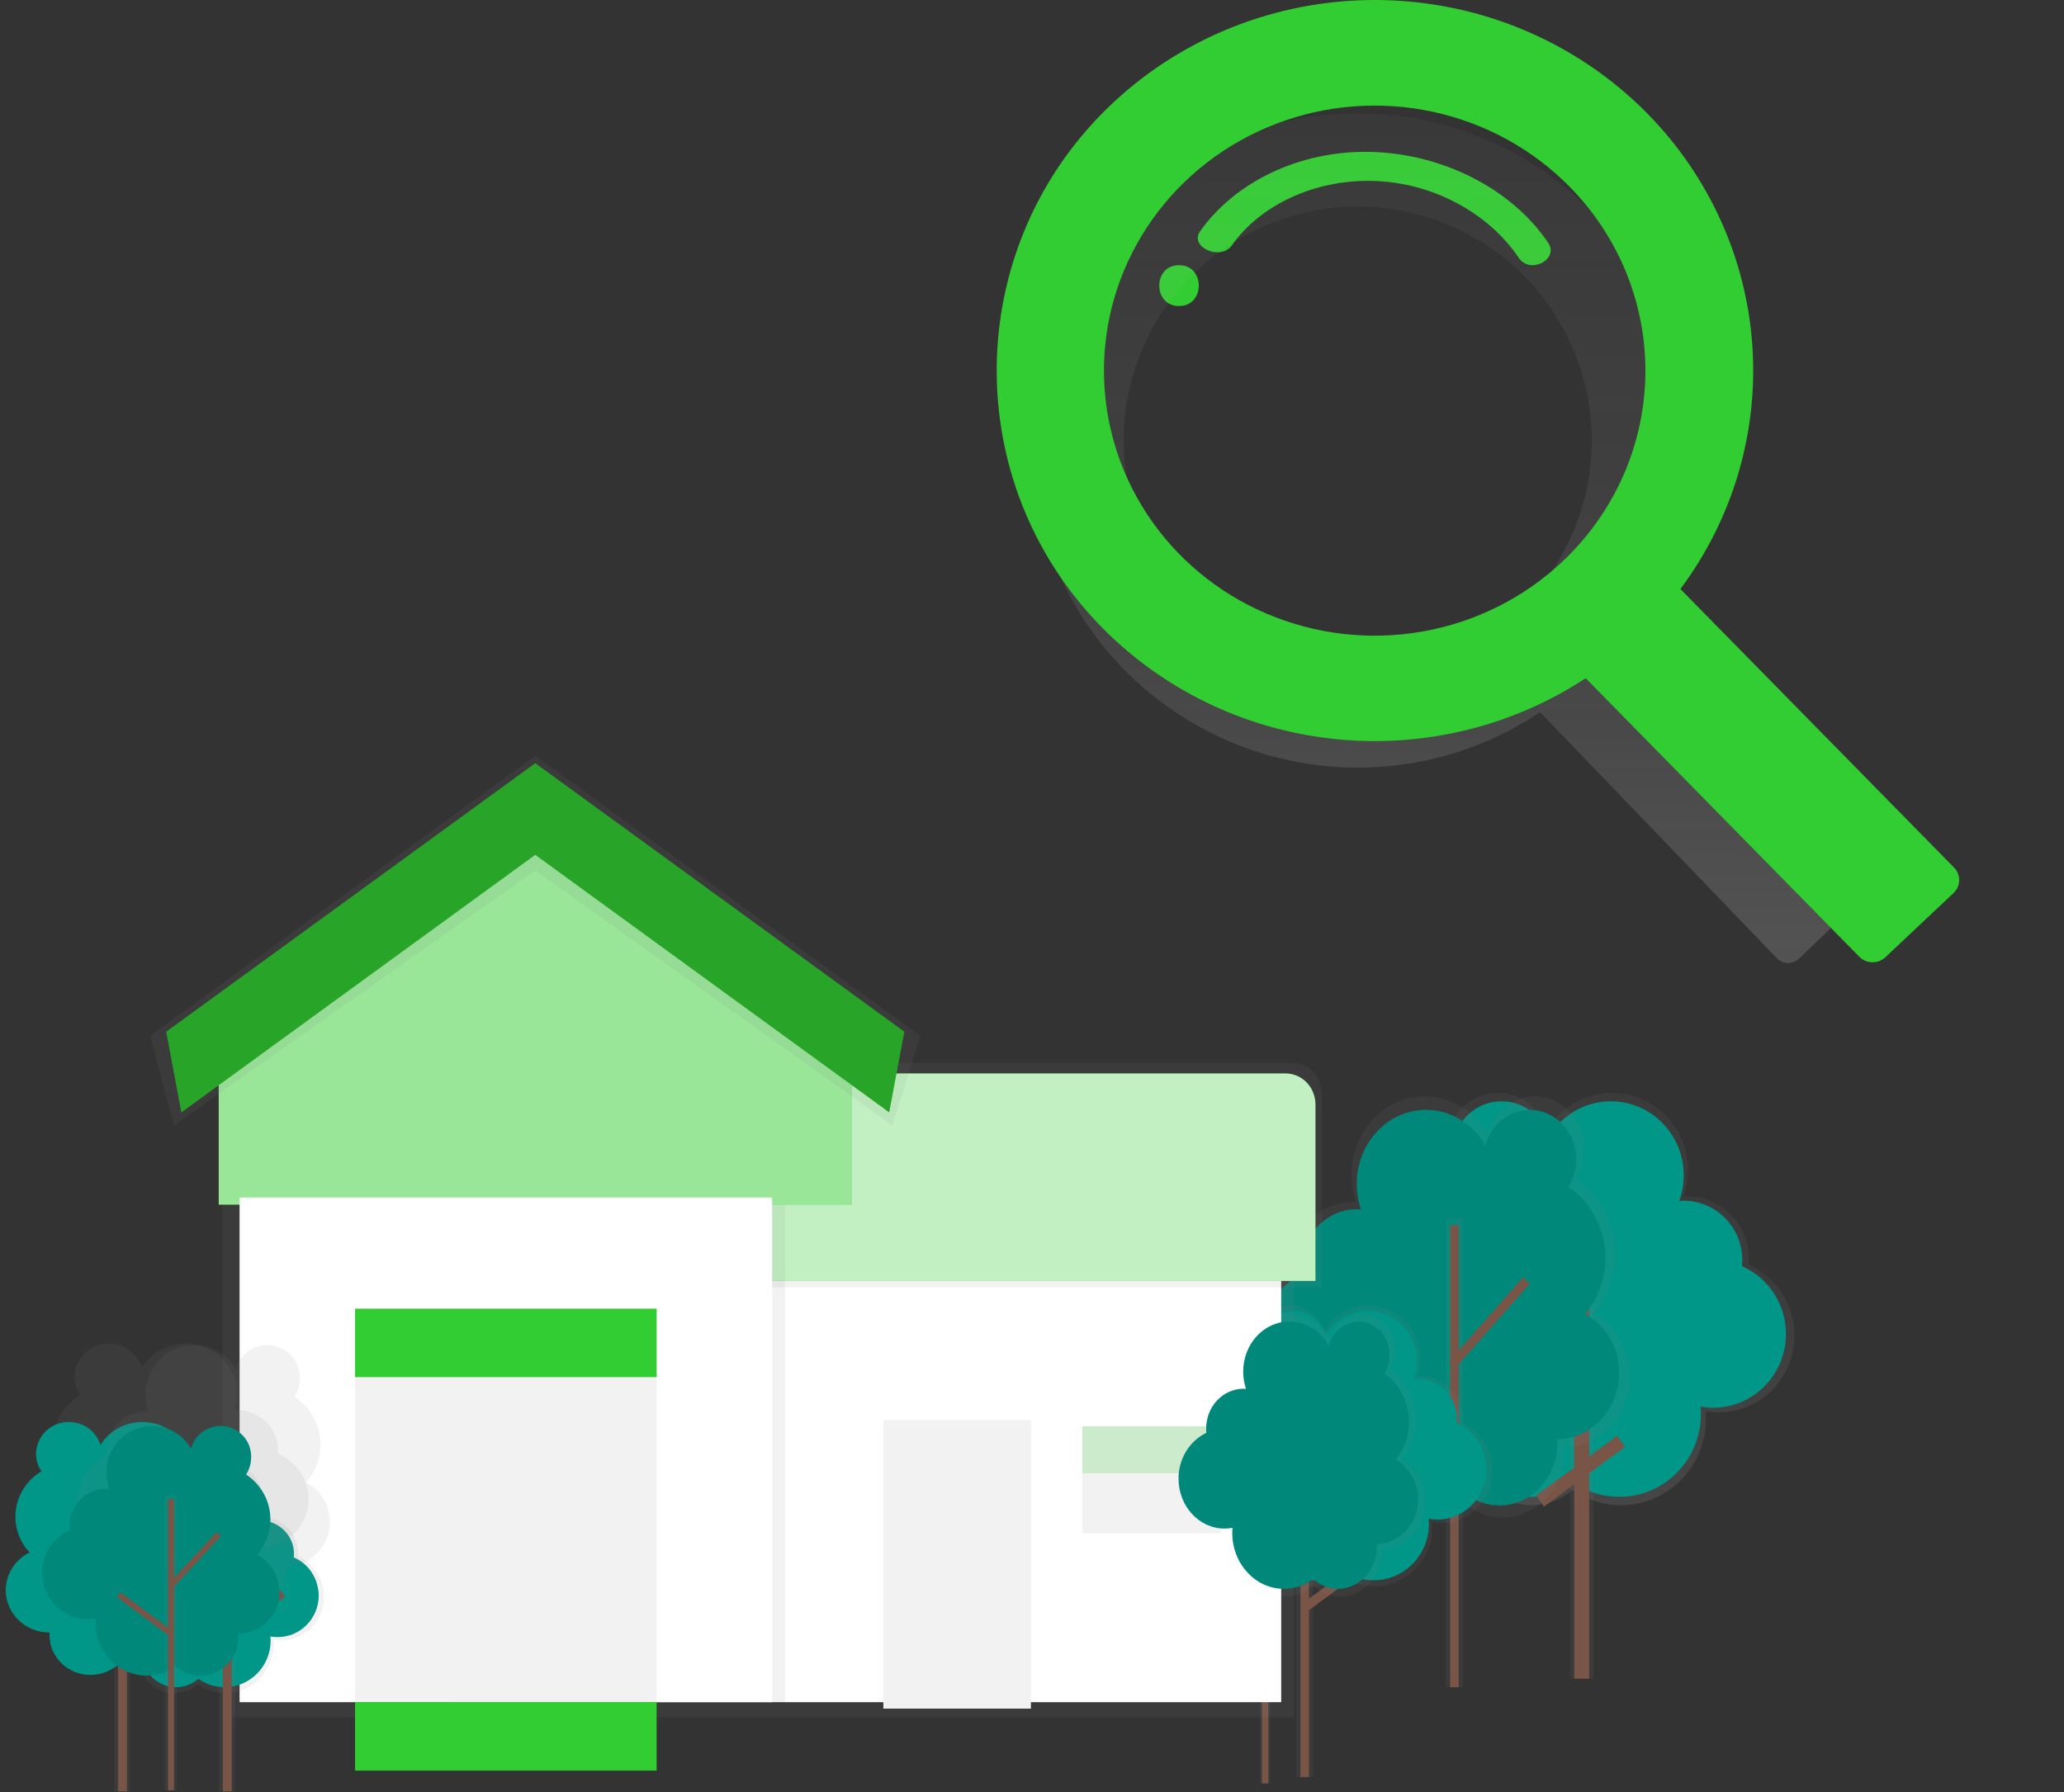 <svg width="965" height="838" viewBox="0 0 965 838" fill="none" xmlns="http://www.w3.org/2000/svg">
<rect x="0" y="0" width="965" height="838" fill="#333333" stroke="none"/>
<g clip-path="url(#clip0)">
<path d="M671.749 610.549C665.133 603.158 661.445 593.398 661.436 583.253C661.475 576.255 663.237 569.386 666.553 563.316C669.869 557.247 674.624 552.182 680.357 548.617C677.792 544.705 676.415 540.069 676.407 535.319C676.407 521.942 687.091 511.099 700.273 511.099C705.364 511.045 710.337 512.71 714.459 515.85C718.581 518.989 721.634 523.437 723.168 528.537C726.421 523.159 730.922 518.738 736.248 515.688C741.574 512.638 747.55 511.059 753.616 511.099C773.253 511.099 789.178 527.261 789.178 547.189C789.18 551.446 788.443 555.667 787 559.645C787.718 559.592 788.443 559.53 789.178 559.53C804.942 559.53 817.718 572.499 817.718 588.501C817.719 589.478 817.671 590.455 817.575 591.426C830.183 596.941 839.01 609.662 839.01 624.476C839.01 644.342 823.145 660.45 803.566 660.45C801.51 660.447 799.458 660.264 797.431 659.901C797.532 661.098 797.6 662.312 797.6 663.535C797.6 685.831 779.793 703.907 757.827 703.907C749.764 703.932 741.877 701.429 735.176 696.718C729.755 701.387 722.955 703.929 715.944 703.907C699.53 703.907 686.23 690.406 686.23 673.766C686.23 673.048 686.289 672.339 686.34 671.629H686.23C668.66 671.629 654.415 657.17 654.415 639.334C654.452 633.313 656.095 627.423 659.16 622.334C662.224 617.246 666.585 613.163 671.749 610.549V610.549Z" fill="url(#paint0_linear)"/>
<path d="M674.634 610.428C668.293 603.337 664.758 593.976 664.749 584.246C664.785 577.532 666.475 570.943 669.655 565.12C672.835 559.297 677.397 554.439 682.895 551.018C680.43 547.258 679.109 542.8 679.107 538.234C679.107 525.405 689.355 515.001 701.996 515.001C706.881 514.95 711.652 516.547 715.609 519.556C719.566 522.566 722.5 526.83 723.98 531.722C727.098 526.574 731.407 522.342 736.504 519.419C741.601 516.497 747.32 514.98 753.126 515.01C771.965 515.01 787.228 530.513 787.228 549.659C787.23 553.743 786.522 557.792 785.139 561.608C785.833 561.555 786.526 561.502 787.228 561.502C802.346 561.502 814.598 573.94 814.598 589.292C814.597 590.23 814.549 591.167 814.455 592.1C826.546 597.43 835.01 609.593 835.01 623.799C835.01 642.856 819.79 658.306 801.019 658.306C799.035 658.306 797.055 658.131 795.1 657.782C795.201 658.928 795.26 660.092 795.26 661.264C795.26 682.649 778.18 699.982 757.117 699.982C749.385 700.004 741.823 697.604 735.395 693.088C730.216 697.556 723.723 699.999 717.021 700C701.285 700 688.526 687.047 688.526 671.073C688.526 670.38 688.577 669.704 688.628 669.02H688.526C671.674 669.02 658.01 655.152 658.01 638.041C658.045 632.265 659.622 626.615 662.56 621.734C665.499 616.853 669.682 612.936 674.634 610.428V610.428Z" fill="#009688"/>
<path d="M745.01 570H734.01V785H745.01V570Z" fill="url(#paint1_linear)"/>
<path d="M743.01 570H736.01V785H743.01V570Z" fill="#795548"/>
<path d="M705.812 592.939L701.412 597.47L737.916 636.587L742.315 632.056L705.812 592.939Z" fill="#795548"/>
<path d="M756.174 671.368L718.333 699.265L721.872 704.562L759.713 676.666L756.174 671.368Z" fill="#795548"/>
<path d="M745.244 614.316C749.039 609.756 751.858 604.393 753.511 598.59C755.163 592.786 755.611 586.678 754.823 580.677C754.035 574.677 752.03 568.924 748.943 563.807C745.857 558.691 741.761 554.33 736.932 551.019C739.429 546.96 740.754 542.227 740.746 537.394C740.746 523.723 730.434 512.642 717.708 512.642C712.679 512.681 707.799 514.442 703.809 517.658C699.819 520.873 696.936 525.368 695.598 530.461C692.6 525.059 688.311 520.573 683.156 517.447C678 514.322 672.157 512.665 666.204 512.642C647.242 512.642 631.866 529.158 631.866 549.53C631.861 553.869 632.572 558.176 633.967 562.26C633.275 562.207 632.575 562.145 631.866 562.145C616.676 562.145 604.304 575.443 604.304 591.755C604.304 592.765 604.355 593.758 604.448 594.742C598.253 597.659 592.998 602.405 589.323 608.401C585.648 614.398 583.711 621.387 583.747 628.518C583.747 648.828 599.072 665.291 617.967 665.291C619.948 665.288 621.925 665.101 623.874 664.732C623.773 665.956 623.714 667.197 623.714 668.447C623.714 691.23 640.904 709.705 662.12 709.705C669.959 709.708 677.604 707.139 683.985 702.356C689.122 707.088 695.719 709.7 702.551 709.705C718.4 709.705 731.244 695.902 731.244 678.881C731.244 678.145 731.185 677.418 731.143 676.691H731.244C748.215 676.691 761.962 661.913 761.962 643.687C761.988 637.655 760.445 631.731 757.498 626.555C754.552 621.378 750.314 617.146 745.244 614.316V614.316Z" fill="url(#paint2_linear)"/>
<path d="M741.188 614.448C744.762 610.167 747.417 605.133 748.973 599.687C750.528 594.24 750.949 588.508 750.206 582.877C749.463 577.245 747.573 571.847 744.665 567.045C741.757 562.243 737.898 558.15 733.349 555.042C735.703 551.23 736.951 546.786 736.942 542.248C736.942 529.409 727.222 519.009 715.222 519.009C710.488 519.053 705.898 520.709 702.144 523.726C698.39 526.744 695.678 530.958 694.417 535.731C691.592 530.658 687.548 526.445 682.687 523.51C677.827 520.575 672.317 519.021 666.705 519C648.832 519 634.341 534.508 634.341 553.633C634.337 557.707 635.008 561.75 636.324 565.585C635.671 565.532 635.01 565.478 634.341 565.478C619.993 565.478 608.366 577.891 608.366 593.275C608.366 594.224 608.409 595.155 608.502 596.077C602.668 598.822 597.721 603.281 594.261 608.91C590.801 614.54 588.977 621.099 589.01 627.792C589.01 646.855 603.417 662.31 621.273 662.31C623.146 662.308 625.015 662.133 626.858 661.786C626.765 662.939 626.705 664.101 626.705 665.271C626.705 686.666 642.909 704 662.9 704C670.289 704.003 677.495 701.591 683.51 697.102C688.352 701.544 694.57 703.996 701.01 704C715.942 704 728.052 691.046 728.052 675.06C728.052 674.368 728.001 673.685 727.959 673.003H728.052C744.044 673.003 757.01 659.127 757.01 642.014C757.03 636.346 755.567 630.78 752.777 625.92C749.988 621.06 745.98 617.093 741.188 614.448V614.448Z" fill="#00897B"/>
<path d="M684.01 570H676.01V789H684.01V570Z" fill="url(#paint3_linear)"/>
<path d="M682.01 573H678.01V789H682.01V573Z" fill="#795548"/>
<path d="M712.118 597.309L677.555 636.519L680.645 639.524L715.208 600.314L712.118 597.309Z" fill="#795548"/>
<path d="M624.535 676.053L622.024 679.604L657.857 707.56L660.367 704.009L624.535 676.053Z" fill="#795548"/>
<path d="M583.941 678.287C579.433 673.245 576.922 666.588 576.92 659.671C576.947 654.902 578.149 650.222 580.408 646.087C582.668 641.951 585.909 638.501 589.815 636.072C588.062 633.399 587.124 630.23 587.123 626.985C587.123 617.871 594.405 610.478 603.385 610.478C606.854 610.441 610.242 611.576 613.051 613.714C615.861 615.853 617.942 618.883 618.988 622.357C621.207 618.693 624.274 615.681 627.904 613.603C631.534 611.525 635.606 610.45 639.74 610.478C653.124 610.478 663.977 621.488 663.977 635.07C663.979 637.972 663.475 640.85 662.491 643.563C662.981 643.563 663.47 643.483 663.977 643.483C674.719 643.483 683.386 652.348 683.386 663.225C683.385 663.892 683.352 664.558 683.285 665.22C687.569 667.034 691.244 670.144 693.844 674.154C696.445 678.164 697.854 682.894 697.893 687.746C697.893 701.283 687.083 712.259 673.74 712.259C672.327 712.259 670.915 712.135 669.521 711.886C669.597 712.702 669.639 713.526 669.639 714.36C669.639 729.554 657.504 741.842 642.533 741.842C637.07 741.868 631.722 740.193 627.166 737.028C623.466 740.195 618.833 741.912 614.06 741.886C602.878 741.886 593.806 732.684 593.806 721.336C593.806 720.84 593.806 720.361 593.882 719.883H593.806C581.831 719.883 572.126 710.033 572.126 697.879C572.156 693.78 573.279 689.772 575.367 686.309C577.455 682.846 580.426 680.067 583.941 678.287V678.287Z" fill="url(#paint4_linear)"/>
<path d="M586.312 678.003C582.005 673.178 579.599 666.801 579.585 660.169C579.61 655.597 580.757 651.109 582.913 647.143C585.069 643.177 588.161 639.869 591.887 637.54C590.217 634.977 589.322 631.939 589.323 628.827C589.323 620.088 596.269 613.001 604.829 613.001C608.139 612.964 611.372 614.052 614.052 616.104C616.732 618.155 618.717 621.062 619.714 624.396C621.828 620.882 624.753 617.993 628.214 616C631.675 614.007 635.559 612.975 639.501 613.001C652.266 613.001 662.618 623.561 662.618 636.59C662.621 639.373 662.142 642.133 661.205 644.734C661.676 644.734 662.138 644.663 662.618 644.663C672.86 644.663 681.168 653.135 681.168 663.589C681.169 664.227 681.138 664.864 681.076 665.498C685.162 667.238 688.666 670.219 691.147 674.064C693.627 677.909 694.972 682.445 695.01 687.098C695.01 700.082 684.692 710.606 671.969 710.606C670.633 710.606 669.3 710.487 667.983 710.251C668.05 711.033 668.092 711.823 668.092 712.622C668.092 727.188 656.521 739 642.242 739C637.003 739.013 631.88 737.378 627.526 734.302C624.003 737.352 619.585 739.013 615.03 739C604.367 739 595.688 730.181 595.688 719.292C595.688 718.822 595.688 718.36 595.756 717.898H595.688C584.269 717.898 575.01 708.448 575.01 696.796C575.04 692.86 576.115 689.013 578.113 685.691C580.111 682.368 582.952 679.705 586.312 678.003V678.003Z" fill="#009688"/>
<path d="M614 685H606V831H614V685Z" fill="url(#paint5_linear)"/>
<path d="M612 685H608V831H612V685Z" fill="#795548"/>
<path d="M587.135 700.283L584.139 703.367L609.011 730.019L612.006 726.935L587.135 700.283Z" fill="#795548"/>
<path d="M635.102 730.555L609.315 749.565L611.725 753.172L637.511 734.162L635.102 730.555Z" fill="#795548"/>
<path d="M655.31 682.632C657.862 679.573 659.759 675.974 660.871 672.079C661.984 668.183 662.286 664.081 661.756 660.052C661.227 656.023 659.88 652.161 657.805 648.727C655.73 645.293 652.977 642.368 649.732 640.15C651.396 637.42 652.275 634.243 652.263 631.001C652.354 627.044 651.062 623.188 648.632 620.163C646.202 617.137 642.802 615.15 639.073 614.578C635.344 614.005 631.545 614.886 628.392 617.054C625.239 619.222 622.951 622.528 621.959 626.347C619.948 622.723 617.071 619.714 613.614 617.617C610.157 615.519 606.238 614.406 602.245 614.388C589.519 614.388 579.198 625.469 579.198 639.148C579.195 642.061 579.672 644.952 580.608 647.694C580.144 647.694 579.671 647.614 579.198 647.614C576.741 647.643 574.314 648.18 572.055 649.195C569.795 650.209 567.748 651.681 566.03 653.527C564.313 655.373 562.958 657.556 562.043 659.952C561.129 662.347 560.672 664.909 560.7 667.49C560.7 668.164 560.7 668.837 560.793 669.493C556.634 671.452 553.108 674.639 550.642 678.665C548.175 682.691 546.876 687.383 546.902 692.17C546.902 705.796 557.189 716.851 569.873 716.851C571.206 716.85 572.536 716.726 573.848 716.479C573.781 717.303 573.738 718.128 573.738 718.97C573.738 734.262 585.283 746.664 599.511 746.664C604.772 746.667 609.903 744.944 614.187 741.735C617.635 744.911 622.065 746.663 626.651 746.664C629.209 746.634 631.736 746.075 634.088 745.019C636.44 743.963 638.571 742.43 640.359 740.509C642.148 738.588 643.558 736.315 644.51 733.821C645.463 731.327 645.938 728.66 645.909 725.973C645.909 725.477 645.909 724.989 645.841 724.502H645.909C657.301 724.502 666.534 714.581 666.534 702.339C666.55 698.291 665.513 694.316 663.535 690.843C661.557 687.369 658.713 684.53 655.31 682.632V682.632Z" fill="url(#paint6_linear)"/>
<path d="M594 687H589V834H594V687Z" fill="url(#paint7_linear)"/>
<path d="M593 689H590V834H593V689Z" fill="#795548"/>
<path d="M613.061 705.209L589.862 731.526L591.937 733.544L615.136 707.226L613.061 705.209Z" fill="#795548"/>
<path d="M567.705 735.252L566.019 737.637L590.07 756.401L591.756 754.016L567.705 735.252Z" fill="#795548"/>
<path d="M605.01 581H367.01V803H605.01V581Z" fill="url(#paint8_linear)"/>
<path d="M599.01 581H211.01V796H599.01V581Z" fill="white"/>
<path d="M618.01 602H236.01V497H604.065C607.764 497 611.311 498.547 613.926 501.3C616.541 504.054 618.01 507.788 618.01 511.682V602Z" fill="url(#paint9_linear)"/>
<path d="M236.01 502H601.055C604.756 502 608.306 503.529 610.923 506.25C613.54 508.972 615.01 512.663 615.01 516.512V599H236.01V502Z" fill="#32CD32"/>
<path opacity="0.7" d="M236.01 502H601.055C604.756 502 608.306 503.529 610.923 506.25C613.54 508.972 615.01 512.663 615.01 516.512V599H236.01V502Z" fill="white"/>
<path d="M235.51 384L104.01 481.318V563.32V803H367.01V563.32V481.318L235.51 384Z" fill="url(#paint10_linear)"/>
<path d="M398.26 472.33L250.26 364.32L102.26 472.33V563.32H398.26V472.33Z" fill="#32CD32"/>
<path opacity="0.5" d="M398.26 472.33L250.26 364.32L102.26 472.33V563.32H398.26V472.33Z" fill="white"/>
<path d="M361.01 560H112.01V796H361.01V560Z" fill="white"/>
<path d="M417.26 526.32L250.26 407.07L81.26 526.32L70.26 484.38L250.26 353.37L430.26 484.38L417.26 526.32Z" fill="url(#paint11_linear)"/>
<path d="M415.73 520.18L250.26 399.75L84.8 520.18L77.73 482.47L250.26 356.91L422.8 482.47L415.73 520.18Z" fill="#32CD32"/>
<path opacity="0.2" d="M415.73 520.18L250.26 399.75L84.8 520.18L77.73 482.47L250.26 356.91L422.8 482.47L415.73 520.18Z" fill="black"/>
<path d="M307.01 612H166.01V796H307.01V612Z" fill="#F2F2F2"/>
<path d="M307.01 612H166.01V644H307.01V612Z" fill="#32CD32"/>
<path d="M307 796H166V828H307V796Z" fill="#32CD32"/>
<path d="M454 764C454.265 764 454.52 763.842 454.707 763.561C454.895 763.279 455 762.898 455 762.5C455 762.102 454.895 761.721 454.707 761.439C454.52 761.158 454.265 761 454 761C453.735 761 453.48 761.158 453.293 761.439C453.105 761.721 453 762.102 453 762.5C453 762.898 453.105 763.279 453.293 763.561C453.48 763.842 453.735 764 454 764V764Z" fill="#00FF00"/>
<path d="M482 664H413V799H482V664Z" fill="#F2F2F2"/>
<path d="M571 667H506V717H571V667Z" fill="#F2F2F2"/>
<path opacity="0.2" d="M571 667H506V689H571V667Z" fill="#32CD32"/>
<path d="M56.485 738.714C52.71 734.523 50.598 728.978 50.578 723.209C50.603 719.234 51.607 715.334 53.491 711.887C55.374 708.441 58.075 705.564 61.329 703.537C59.869 701.31 59.086 698.67 59.084 695.966C59.147 692.254 60.609 688.72 63.15 686.14C65.692 683.56 69.104 682.146 72.638 682.208C75.535 682.173 78.367 683.119 80.713 684.906C83.059 686.692 84.796 689.224 85.667 692.128C87.517 689.073 90.074 686.562 93.1 684.83C96.126 683.098 99.521 682.202 102.967 682.225C114.124 682.225 123.17 691.41 123.17 702.73C123.172 705.154 122.752 707.558 121.93 709.822C122.343 709.822 122.774 709.76 123.17 709.76C132.124 709.76 139.382 717.127 139.382 726.214C139.381 726.768 139.353 727.321 139.297 727.872C142.868 729.384 145.931 731.976 148.099 735.318C150.267 738.661 151.442 742.604 151.475 746.648C151.475 757.934 142.462 767.082 131.339 767.082C130.171 767.081 129.005 766.977 127.854 766.772C127.913 767.455 127.947 768.137 127.947 768.838C127.947 781.506 117.82 791.772 105.356 791.772C100.774 791.784 96.293 790.362 92.486 787.685C89.406 790.339 85.542 791.784 81.558 791.772C72.275 791.772 64.68 784.103 64.68 774.635C64.68 774.228 64.68 773.82 64.739 773.421H64.68C54.696 773.421 46.603 765.203 46.603 755.079C46.625 751.652 47.563 748.301 49.31 745.407C51.057 742.514 53.544 740.194 56.485 738.714V738.714Z" fill="url(#paint12_linear)"/>
<path d="M58.384 738.659C54.803 734.672 52.806 729.409 52.801 723.939C52.821 720.165 53.776 716.461 55.573 713.188C57.369 709.915 59.945 707.184 63.05 705.262C61.658 703.146 60.913 700.637 60.915 698.069C60.943 696.323 61.3 694.6 61.965 692.998C62.631 691.396 63.591 689.947 64.792 688.734C65.993 687.52 67.411 686.566 68.964 685.926C70.518 685.286 72.177 684.972 73.847 685.002C76.604 684.973 79.297 685.871 81.53 687.563C83.763 689.255 85.417 691.653 86.249 694.402C88.012 691.502 90.451 689.118 93.337 687.474C96.222 685.83 99.46 684.979 102.746 685.002C113.382 685.002 122.009 693.716 122.009 704.47C122.012 706.766 121.613 709.043 120.832 711.188C121.219 711.188 121.614 711.127 122.009 711.127C130.552 711.127 137.472 718.161 137.472 726.752C137.473 727.278 137.448 727.803 137.397 728.326C140.801 729.765 143.72 732.227 145.786 735.402C147.851 738.576 148.97 742.32 149 746.159C149 756.878 140.407 765.566 129.795 765.566C128.668 765.566 127.543 765.466 126.432 765.267C126.491 765.909 126.525 766.568 126.525 767.228C126.525 779.248 116.88 789 104.974 789C100.621 789 96.365 787.647 92.748 785.113C89.812 787.632 86.128 789.003 82.331 788.991C73.443 788.991 66.237 781.71 66.237 772.724C66.237 772.337 66.237 771.95 66.296 771.572H66.237C56.719 771.572 49 763.772 49 754.152C49.025 750.911 49.917 747.742 51.575 745.004C53.234 742.265 55.592 740.067 58.384 738.659V738.659Z" fill="#009688"/>
<path d="M109.89 700.11H102.39V837.72H109.89V700.11Z" fill="url(#paint13_linear)"/>
<path d="M108.33 700.11H104.19V837.72H108.33V700.11Z" fill="#795548"/>
<path d="M83.586 714.803L80.63 717.701L105.201 742.766L108.158 739.868L83.586 714.803Z" fill="#795548"/>
<path d="M130.972 743.275L105.499 761.151L107.877 764.54L133.35 746.664L130.972 743.275Z" fill="#795548"/>
<path d="M31.71 692.09C27.237 687.363 24.733 681.108 24.71 674.6C24.74 670.117 25.929 665.717 28.161 661.829C30.394 657.941 33.593 654.696 37.45 652.41C35.719 649.898 34.792 646.92 34.79 643.87C34.864 639.683 36.596 635.696 39.608 632.786C42.619 629.876 46.663 628.28 50.85 628.35C54.284 628.311 57.639 629.378 60.419 631.393C63.2 633.409 65.258 636.265 66.29 639.54C68.481 636.094 71.512 633.262 75.098 631.308C78.684 629.354 82.707 628.343 86.79 628.37C100.01 628.37 110.73 638.73 110.73 651.5C110.733 654.234 110.234 656.945 109.26 659.5C109.75 659.5 110.26 659.43 110.73 659.43C121.34 659.43 129.94 667.74 129.94 677.99C129.939 678.614 129.906 679.239 129.84 679.86C134.071 681.566 137.701 684.489 140.27 688.26C142.839 692.03 144.231 696.478 144.27 701.04C144.27 713.77 133.59 724.09 120.41 724.09C119.026 724.089 117.645 723.972 116.28 723.74C116.35 724.51 116.39 725.28 116.39 726.07C116.39 740.36 104.39 751.94 89.62 751.94C84.191 751.954 78.882 750.349 74.37 747.33C70.719 750.323 66.141 751.953 61.42 751.94C50.42 751.94 41.42 743.29 41.42 732.61C41.42 732.15 41.42 731.69 41.49 731.24H41.42C29.59 731.24 20 721.97 20 710.55C20.026 706.685 21.137 702.904 23.207 699.64C25.278 696.376 28.224 693.76 31.71 692.09Z" fill="url(#paint14_linear)"/>
<path d="M13.83 726.01C9.571 721.476 7.197 715.491 7.19 709.27C7.215 704.978 8.351 700.766 10.487 697.044C12.623 693.322 15.687 690.216 19.38 688.03C17.724 685.624 16.839 682.771 16.84 679.85C16.874 677.864 17.299 675.905 18.09 674.083C18.881 672.262 20.023 670.614 21.452 669.234C22.88 667.854 24.566 666.769 26.414 666.041C28.261 665.313 30.234 664.956 32.22 664.99C35.499 664.957 38.703 665.978 41.358 667.903C44.013 669.827 45.981 672.553 46.97 675.68C49.067 672.382 51.968 669.671 55.4 667.801C58.831 665.932 62.682 664.964 66.59 664.99C79.24 664.99 89.5 674.9 89.5 687.13C89.503 689.741 89.028 692.33 88.1 694.77C88.56 694.77 89.03 694.7 89.5 694.7C99.66 694.7 107.89 702.7 107.89 712.47C107.891 713.068 107.861 713.665 107.8 714.26C111.848 715.896 115.321 718.696 117.777 722.306C120.233 725.916 121.564 730.174 121.6 734.54C121.6 746.73 111.38 756.61 98.76 756.61C97.419 756.61 96.081 756.496 94.76 756.27C94.83 757 94.87 757.75 94.87 758.5C94.87 772.17 83.4 783.26 69.24 783.26C64.062 783.26 59.002 781.722 54.7 778.84C51.207 781.704 46.827 783.263 42.31 783.25C31.74 783.25 23.17 774.97 23.17 764.75C23.17 764.31 23.17 763.87 23.24 763.44H23.17C11.85 763.44 2.67 754.57 2.67 743.63C2.7 739.944 3.761 736.34 5.733 733.226C7.705 730.112 10.51 727.612 13.83 726.01Z" fill="#009688"/>
<path d="M60.89 700.11H53.39V837.72H60.89V700.11Z" fill="url(#paint15_linear)"/>
<path d="M59.33 700.11H55.19V837.72H59.33V700.11Z" fill="#795548"/>
<path d="M34.595 714.804L31.639 717.703L56.21 742.768L59.166 739.87L34.595 714.804Z" fill="#795548"/>
<path d="M81.973 743.282L56.5 761.159L58.878 764.548L84.351 746.671L81.973 743.282Z" fill="#795548"/>
<path d="M143.18 693.18C145.705 690.301 147.582 686.913 148.683 683.245C149.784 679.577 150.083 675.716 149.561 671.922C149.038 668.128 147.706 664.491 145.654 661.257C143.603 658.024 140.88 655.269 137.67 653.18C139.326 650.618 140.205 647.631 140.2 644.58C140.292 640.857 139.017 637.229 136.617 634.381C134.216 631.534 130.856 629.664 127.171 629.125C123.485 628.586 119.73 629.415 116.615 631.455C113.499 633.496 111.239 636.607 110.26 640.2C108.273 636.79 105.429 633.958 102.01 631.985C98.592 630.012 94.717 628.965 90.77 628.95C87.745 628.98 84.756 629.607 81.974 630.793C79.192 631.98 76.671 633.704 74.556 635.867C72.441 638.029 70.773 640.588 69.648 643.396C68.523 646.203 67.963 649.206 68 652.23C68 654.957 68.47 657.663 69.39 660.23C68.93 660.23 68.47 660.16 68 660.16C65.564 660.185 63.157 660.691 60.917 661.65C58.677 662.608 56.648 664 54.949 665.746C53.249 667.491 51.911 669.555 51.012 671.82C50.113 674.084 49.67 676.504 49.71 678.94C49.71 679.58 49.71 680.21 49.8 680.83C45.694 682.673 42.211 685.669 39.775 689.453C37.339 693.238 36.056 697.649 36.08 702.15C36.024 708.233 38.38 714.091 42.632 718.44C46.885 722.79 52.687 725.278 58.77 725.36C60.088 725.36 61.403 725.243 62.7 725.01C62.63 725.78 62.59 726.56 62.59 727.35C62.59 741.73 73.99 753.35 88.05 753.35C93.248 753.349 98.317 751.727 102.55 748.71C105.955 751.698 110.33 753.347 114.86 753.35C119.958 753.287 124.822 751.203 128.384 747.556C131.947 743.909 133.916 738.998 133.86 733.9C133.86 733.43 133.86 732.98 133.79 732.52H133.86C139.323 732.457 144.537 730.227 148.356 726.321C152.176 722.416 154.289 717.153 154.23 711.69C154.246 707.892 153.226 704.161 151.279 700.899C149.331 697.637 146.531 694.969 143.18 693.18Z" fill="url(#paint16_linear)"/>
<path d="M120.23 727.06C122.592 724.358 124.347 721.18 125.375 717.742C126.403 714.303 126.681 710.684 126.19 707.129C125.699 703.574 124.45 700.165 122.528 697.134C120.606 694.103 118.056 691.52 115.05 689.56C116.602 687.155 117.425 684.352 117.42 681.49C117.513 677.992 116.32 674.581 114.067 671.903C111.814 669.225 108.657 667.467 105.195 666.96C101.732 666.454 98.204 667.235 95.278 669.155C92.353 671.075 90.233 674.002 89.32 677.38C87.454 674.178 84.784 671.519 81.574 669.667C78.364 667.815 74.726 666.833 71.02 666.82C65.296 666.899 59.838 669.245 55.841 673.343C51.844 677.441 49.636 682.956 49.7 688.68C49.698 691.25 50.141 693.801 51.01 696.22C50.58 696.22 50.14 696.15 49.7 696.15C45.1 696.203 40.709 698.08 37.493 701.369C34.278 704.658 32.499 709.09 32.55 713.69C32.55 714.29 32.55 714.88 32.64 715.46C28.787 717.188 25.518 719.998 23.232 723.548C20.945 727.099 19.739 731.237 19.76 735.46C19.699 741.172 21.908 746.675 25.902 750.759C29.896 754.843 35.348 757.174 41.06 757.24C42.297 757.239 43.532 757.129 44.75 756.91C44.69 757.64 44.65 758.37 44.65 759.11C44.65 772.61 55.35 783.55 68.55 783.55C73.429 783.553 78.187 782.032 82.16 779.2C85.355 781.995 89.455 783.537 93.7 783.54C96.072 783.514 98.415 783.021 100.596 782.089C102.777 781.157 104.754 779.805 106.412 778.109C108.071 776.414 109.379 774.408 110.262 772.207C111.145 770.005 111.586 767.652 111.56 765.28C111.56 764.84 111.56 764.41 111.5 763.98H111.56C114.1 763.951 116.609 763.422 118.945 762.424C121.28 761.425 123.396 759.977 125.171 758.16C126.947 756.344 128.347 754.196 129.292 751.838C130.238 749.48 130.709 746.96 130.68 744.42C130.685 740.849 129.714 737.344 127.872 734.285C126.031 731.225 123.388 728.727 120.23 727.06Z" fill="#00897B"/>
<path d="M82.52 699.16H76.97V837.25H82.52V699.16Z" fill="url(#paint17_linear)"/>
<path d="M81.34 701.1H78.55V837.25H81.34V701.1Z" fill="#795548"/>
<path d="M101.227 716.441L78.31 741.189L80.357 743.085L103.274 718.336L101.227 716.441Z" fill="#795548"/>
<path d="M56.392 744.686L54.729 746.926L78.492 764.575L80.156 762.335L56.392 744.686Z" fill="#795548"/>
<path d="M652.488 682.527C654.875 679.632 656.648 676.228 657.687 672.544C658.726 668.86 659.007 664.982 658.512 661.173C658.016 657.364 656.755 653.712 654.814 650.464C652.873 647.216 650.298 644.449 647.262 642.348C648.831 639.773 649.664 636.772 649.66 633.705C649.745 629.964 648.536 626.318 646.261 623.457C643.986 620.596 640.803 618.718 637.312 618.176C633.821 617.634 630.263 618.467 627.311 620.517C624.359 622.567 622.217 625.693 621.288 629.304C619.404 625.875 616.708 623.029 613.468 621.046C610.227 619.064 606.555 618.014 602.814 618C590.896 618 581.242 628.482 581.242 641.411C581.239 644.165 581.686 646.899 582.564 649.491C582.126 649.491 581.722 649.42 581.242 649.42C576.604 649.476 572.177 651.482 568.931 654.997C565.686 658.512 563.887 663.249 563.93 668.17C563.93 668.813 563.93 669.446 564.014 670.062C560.122 671.914 556.822 674.924 554.513 678.729C552.205 682.533 550.988 686.967 551.01 691.491C551.01 704.375 560.639 714.821 572.514 714.821C573.762 714.819 575.007 714.7 576.235 714.464C576.167 715.241 576.134 716.027 576.134 716.821C576.134 731.277 586.94 743 600.264 743C605.191 743.004 609.996 741.374 614.008 738.339C617.234 741.344 621.38 743.001 625.673 743C630.507 742.941 635.122 740.848 638.503 737.182C641.883 733.515 643.753 728.575 643.701 723.446C643.701 722.982 643.701 722.554 643.634 722.063H643.701C646.266 722.032 648.799 721.466 651.157 720.397C653.515 719.328 655.652 717.777 657.445 715.832C659.238 713.887 660.652 711.586 661.607 709.061C662.561 706.536 663.038 703.836 663.009 701.116C663.016 697.295 662.04 693.545 660.186 690.269C658.332 686.993 655.671 684.316 652.488 682.527V682.527Z" fill="#00897B"/>
</g>
<path d="M551.24 124C538.93 124 538.91 143.12 551.24 143.12C563.57 143.12 563.56 124 551.24 124Z" fill="#32CD32"/>
<path d="M640.441 71.022C607.3 70.343 577.13 85.395 561.1 108.154C555.867 115.563 570.726 122.111 575.929 114.739C589.208 95.928 614.444 83.946 641.712 84.607C670.31 85.259 696.337 100.067 710.115 120.616C715.349 128.414 729.038 121.323 723.844 113.57C707.124 88.619 674.683 71.728 640.441 71.022Z" fill="#32CD32"/>
<path d="M745.09 99.973C730.948 85.26 714.005 73.525 695.26 65.459C676.514 57.393 656.344 53.158 635.937 53.004C615.531 52.851 595.299 56.781 576.434 64.564C557.569 72.347 540.452 83.825 526.09 98.323C468.18 156.703 467.2 251.753 523.84 311.323C548.719 337.526 582.069 354.078 617.984 358.048C653.898 362.018 690.058 353.149 720.06 333.013L830.66 448.013C831.337 448.719 832.147 449.284 833.043 449.677C833.939 450.07 834.903 450.282 835.881 450.302C836.859 450.321 837.832 450.147 838.743 449.791C839.653 449.434 840.485 448.901 841.19 448.223L868.74 421.733C869.446 421.056 870.011 420.246 870.404 419.35C870.797 418.454 871.009 417.489 871.029 416.511C871.048 415.533 870.875 414.561 870.518 413.65C870.161 412.739 869.628 411.907 868.95 411.203L758.35 296.203C779.557 267.153 789.852 231.56 787.427 195.675C785.002 159.789 770.012 125.905 745.09 99.973ZM710.64 284.893C695.042 299.897 675.345 309.939 654.04 313.749C632.735 317.559 610.778 314.965 590.947 306.297C571.116 297.628 554.3 283.274 542.627 265.048C530.954 246.823 524.947 225.545 525.367 203.906C525.787 182.267 532.613 161.239 544.984 143.48C557.355 125.72 574.714 112.028 594.867 104.135C615.019 96.242 637.059 94.501 658.201 99.134C679.342 103.767 698.635 114.565 713.64 130.163C723.603 140.519 731.428 152.737 736.669 166.118C741.91 179.499 744.464 193.781 744.186 208.149C743.907 222.517 740.801 236.69 735.046 249.857C729.29 263.025 720.997 274.93 710.64 284.893Z" fill="url(#paint18_linear)"/>
<path d="M770.314 53.203C753.956 36.539 734.359 23.248 712.676 14.111C690.993 4.975 667.663 0.179 644.058 0.005C620.454 -0.169 597.053 4.282 575.232 13.098C553.411 21.913 533.611 34.913 516.998 51.334C450.014 117.457 448.881 225.115 514.396 292.586C543.174 322.264 581.75 341.012 623.291 345.509C664.833 350.005 706.659 339.96 741.362 317.153L869.292 447.406C870.076 448.206 871.012 448.846 872.048 449.291C873.085 449.736 874.201 449.976 875.332 449.998C876.463 450.02 877.588 449.824 878.642 449.42C879.695 449.016 880.657 448.412 881.472 447.644L913.351 417.629C914.167 416.862 914.822 415.945 915.276 414.93C915.73 413.915 915.976 412.823 915.998 411.715C916.021 410.607 915.82 409.506 915.407 408.474C914.995 407.442 914.378 406.5 913.594 405.702L785.663 275.449C810.189 242.546 822.093 202.234 819.286 161.591C816.48 120.949 799.141 82.573 770.314 53.203V53.203ZM730.466 262.65C712.424 279.645 689.641 291.019 664.997 295.334C640.354 299.649 614.957 296.712 592.018 286.893C569.079 277.075 549.629 260.816 536.127 240.174C522.625 219.531 515.677 195.431 516.162 170.922C516.648 146.413 524.544 122.595 538.853 102.48C553.163 82.366 573.242 66.858 596.552 57.917C619.862 48.977 645.356 47.006 669.81 52.253C694.264 57.501 716.58 69.731 733.936 87.397C745.46 99.128 754.512 112.966 760.574 128.121C766.636 143.277 769.591 159.454 769.269 175.728C768.946 192.001 765.354 208.054 758.696 222.968C752.038 237.882 742.446 251.366 730.466 262.65V262.65Z" fill="#32CD32"/>
<defs>
<linearGradient id="paint0_linear" x1="746.721" y1="703.881" x2="746.721" y2="511.064" gradientUnits="userSpaceOnUse">
<stop stop-color="#808080" stop-opacity="0.25"/>
<stop offset="0.54" stop-color="#808080" stop-opacity="0.12"/>
<stop offset="1" stop-color="#808080" stop-opacity="0.1"/>
</linearGradient>
<linearGradient id="paint1_linear" x1="10041.2" y1="100625" x2="10041.2" y2="48543" gradientUnits="userSpaceOnUse">
<stop stop-color="#808080" stop-opacity="0.25"/>
<stop offset="0.54" stop-color="#808080" stop-opacity="0.12"/>
<stop offset="1" stop-color="#808080" stop-opacity="0.1"/>
</linearGradient>
<linearGradient id="paint2_linear" x1="163416" y1="124700" x2="163416" y2="80892.7" gradientUnits="userSpaceOnUse">
<stop stop-color="#808080" stop-opacity="0.25"/>
<stop offset="0.54" stop-color="#808080" stop-opacity="0.12"/>
<stop offset="1" stop-color="#808080" stop-opacity="0.1"/>
</linearGradient>
<linearGradient id="paint3_linear" x1="6880.41" y1="103461" x2="6880.41" y2="49415.8" gradientUnits="userSpaceOnUse">
<stop stop-color="#808080" stop-opacity="0.25"/>
<stop offset="0.54" stop-color="#808080" stop-opacity="0.12"/>
<stop offset="1" stop-color="#808080" stop-opacity="0.1"/>
</linearGradient>
<linearGradient id="paint4_linear" x1="109844" y1="88192" x2="109844" y2="68715.9" gradientUnits="userSpaceOnUse">
<stop stop-color="#808080" stop-opacity="0.25"/>
<stop offset="0.54" stop-color="#808080" stop-opacity="0.12"/>
<stop offset="1" stop-color="#808080" stop-opacity="0.1"/>
</linearGradient>
<linearGradient id="paint5_linear" x1="6338.48" y1="70645.3" x2="6338.48" y2="46545.1" gradientUnits="userSpaceOnUse">
<stop stop-color="#808080" stop-opacity="0.25"/>
<stop offset="0.54" stop-color="#808080" stop-opacity="0.12"/>
<stop offset="1" stop-color="#808080" stop-opacity="0.1"/>
</linearGradient>
<linearGradient id="paint6_linear" x1="100477" y1="89487.2" x2="100477" y2="69750.1" gradientUnits="userSpaceOnUse">
<stop stop-color="#808080" stop-opacity="0.25"/>
<stop offset="0.54" stop-color="#808080" stop-opacity="0.12"/>
<stop offset="1" stop-color="#808080" stop-opacity="0.1"/>
</linearGradient>
<linearGradient id="paint7_linear" x1="4061.5" y1="71571.9" x2="4061.5" y2="47222.8" gradientUnits="userSpaceOnUse">
<stop stop-color="#808080" stop-opacity="0.25"/>
<stop offset="0.54" stop-color="#808080" stop-opacity="0.12"/>
<stop offset="1" stop-color="#808080" stop-opacity="0.1"/>
</linearGradient>
<linearGradient id="paint8_linear" x1="130377" y1="108546" x2="130377" y2="52824.3" gradientUnits="userSpaceOnUse">
<stop stop-color="#808080" stop-opacity="0.25"/>
<stop offset="0.54" stop-color="#808080" stop-opacity="0.12"/>
<stop offset="1" stop-color="#808080" stop-opacity="0.1"/>
</linearGradient>
<linearGradient id="paint9_linear" x1="238058" y1="53919.9" x2="238058" y2="41529.9" gradientUnits="userSpaceOnUse">
<stop stop-color="#808080" stop-opacity="0.25"/>
<stop offset="0.54" stop-color="#808080" stop-opacity="0.12"/>
<stop offset="1" stop-color="#808080" stop-opacity="0.1"/>
</linearGradient>
<linearGradient id="paint10_linear" x1="65659.4" y1="204156" x2="65659.4" y2="5969.26" gradientUnits="userSpaceOnUse">
<stop stop-color="#808080" stop-opacity="0.25"/>
<stop offset="0.54" stop-color="#808080" stop-opacity="0.12"/>
<stop offset="1" stop-color="#808080" stop-opacity="0.1"/>
</linearGradient>
<linearGradient id="paint11_linear" x1="90163.9" y1="30676.7" x2="90163.9" y2="763.263" gradientUnits="userSpaceOnUse">
<stop stop-color="#808080" stop-opacity="0.25"/>
<stop offset="0.54" stop-color="#808080" stop-opacity="0.12"/>
<stop offset="1" stop-color="#808080" stop-opacity="0.1"/>
</linearGradient>
<linearGradient id="paint12_linear" x1="27043.7" y1="75665" x2="27043.7" y2="62127" gradientUnits="userSpaceOnUse">
<stop stop-color="#808080" stop-opacity="0.25"/>
<stop offset="0.54" stop-color="#808080" stop-opacity="0.12"/>
<stop offset="1" stop-color="#808080" stop-opacity="0.1"/>
</linearGradient>
<linearGradient id="paint13_linear" x1="898.44" y1="67677.7" x2="898.44" y2="48741.1" gradientUnits="userSpaceOnUse">
<stop stop-color="#808080" stop-opacity="0.25"/>
<stop offset="0.54" stop-color="#808080" stop-opacity="0.12"/>
<stop offset="1" stop-color="#808080" stop-opacity="0.1"/>
</linearGradient>
<linearGradient id="paint14_linear" x1="25921.6" y1="85210" x2="25921.6" y2="69938.9" gradientUnits="userSpaceOnUse">
<stop stop-color="#808080" stop-opacity="0.25"/>
<stop offset="0.54" stop-color="#808080" stop-opacity="0.12"/>
<stop offset="1" stop-color="#808080" stop-opacity="0.1"/>
</linearGradient>
<linearGradient id="paint15_linear" x1="481.94" y1="67677.7" x2="481.94" y2="48741.1" gradientUnits="userSpaceOnUse">
<stop stop-color="#808080" stop-opacity="0.25"/>
<stop offset="0.54" stop-color="#808080" stop-opacity="0.12"/>
<stop offset="1" stop-color="#808080" stop-opacity="0.1"/>
</linearGradient>
<linearGradient id="paint16_linear" x1="26204.4" y1="85948.7" x2="26204.4" y2="70474.6" gradientUnits="userSpaceOnUse">
<stop stop-color="#808080" stop-opacity="0.25"/>
<stop offset="0.54" stop-color="#808080" stop-opacity="0.12"/>
<stop offset="1" stop-color="#808080" stop-opacity="0.1"/>
</linearGradient>
<linearGradient id="paint17_linear" x1="519.582" y1="67845.4" x2="519.582" y2="48776.6" gradientUnits="userSpaceOnUse">
<stop stop-color="#808080" stop-opacity="0.25"/>
<stop offset="0.54" stop-color="#808080" stop-opacity="0.12"/>
<stop offset="1" stop-color="#808080" stop-opacity="0.1"/>
</linearGradient>
<linearGradient id="paint18_linear" x1="676.53" y1="450.333" x2="676.53" y2="53.013" gradientUnits="userSpaceOnUse">
<stop stop-color="#B3B3B3" stop-opacity="0.25"/>
<stop offset="0.54" stop-color="#B3B3B3" stop-opacity="0.1"/>
<stop offset="1" stop-color="#B3B3B3" stop-opacity="0.05"/>
</linearGradient>
<clipPath id="clip0">
<rect width="964.26" height="486.72" fill="white" transform="translate(0 351)"/>
</clipPath>
</defs>
</svg>
